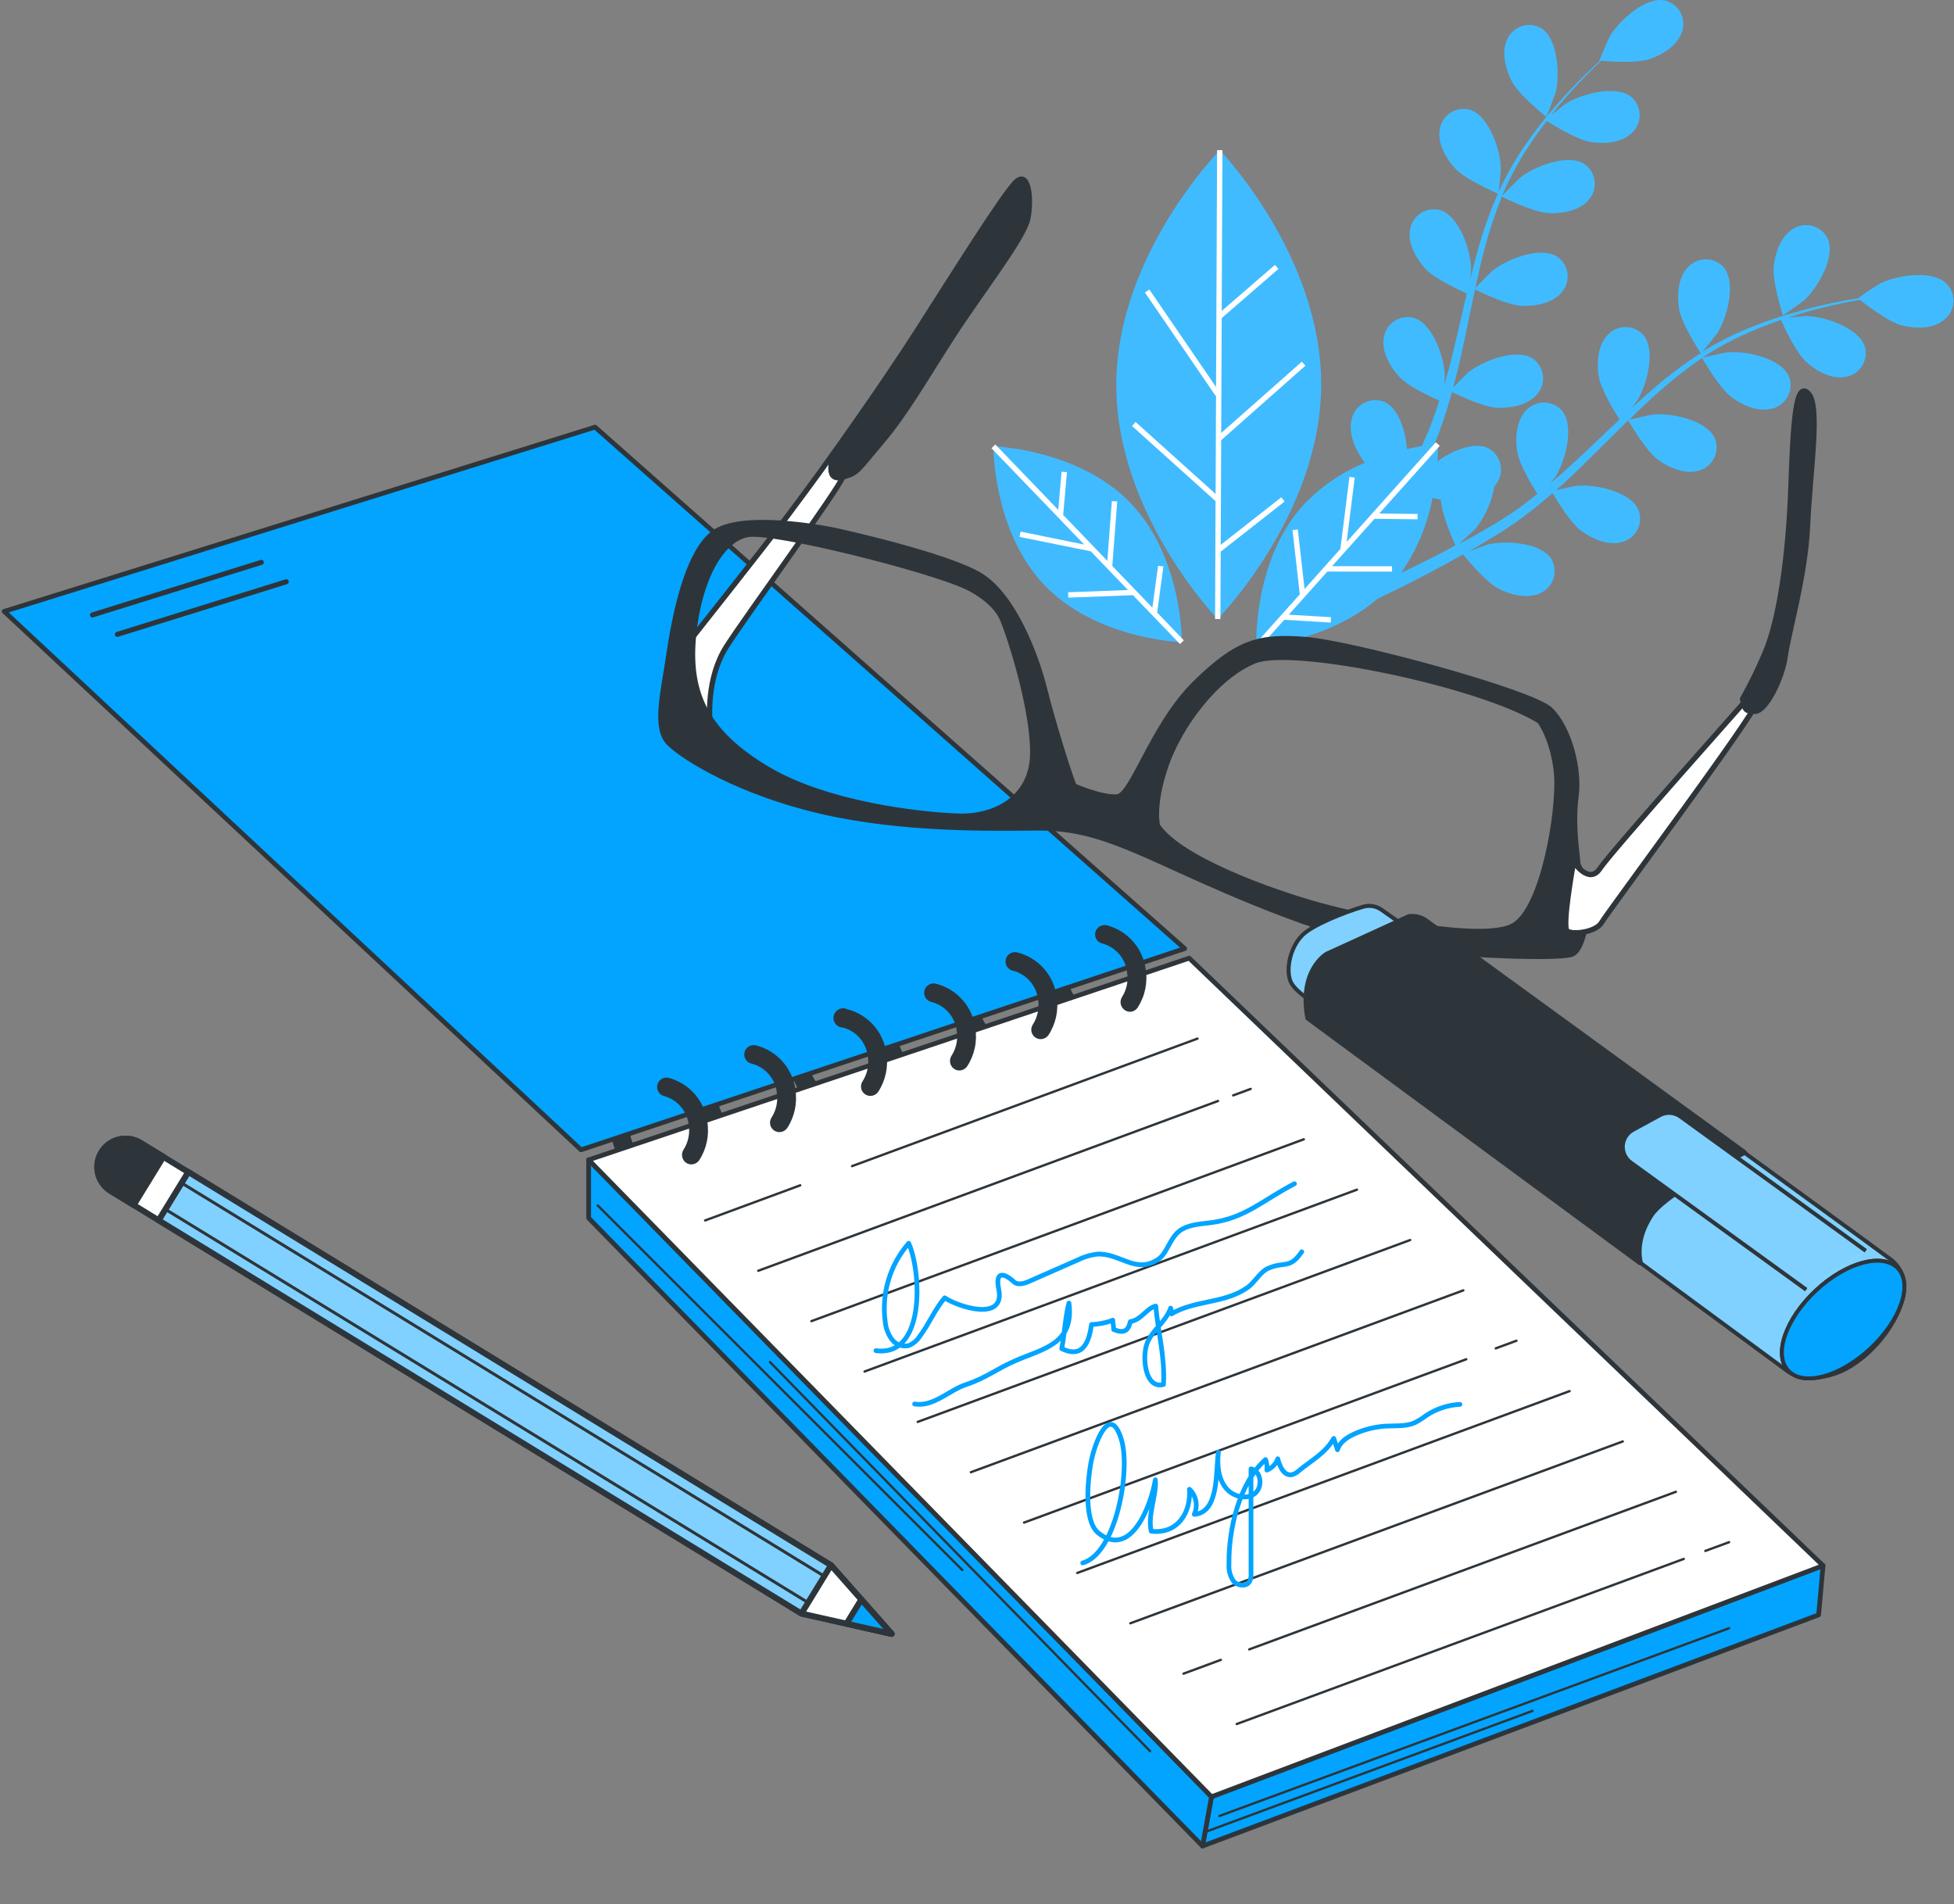 <svg width="471" height="459" viewBox="0 0 471 459" fill="none" xmlns="http://www.w3.org/2000/svg">
<rect x="0" y="0" width="471" height="459" fill="#808080" stroke="none"/>
<path d="M372.727 28.159C372.796 28.159 374.878 22.669 374.971 22.344C376.03 18.122 375.576 9.341 371.482 6.771C370.783 6.375 370.009 6.128 369.21 6.047C368.411 5.965 367.603 6.049 366.838 6.295C366.073 6.541 365.368 6.943 364.766 7.475C364.164 8.007 363.679 8.659 363.341 9.388C361.817 12.481 362.887 16.587 364.353 19.494C366.004 22.844 372.727 28.147 372.727 28.159Z" fill="#02A4FF"/>
<path d="M469.223 68.411C465.815 64.922 457.151 66.364 453.255 68.306C452.917 68.469 447.951 71.691 448.021 71.796L448.091 71.865C446.73 72.086 445.253 72.331 443.66 72.633C440.717 73.226 437.391 73.912 433.832 74.959C429.976 75.981 426.185 77.235 422.481 78.716C418.319 80.342 414.311 82.335 410.502 84.67L410.374 84.763C411.304 83.682 413.793 80.553 413.968 80.297C416.294 76.611 418.62 68.132 415.468 64.399C414.923 63.803 414.26 63.327 413.521 63.001C412.782 62.676 411.984 62.508 411.176 62.508C410.369 62.508 409.57 62.676 408.831 63.001C408.093 63.327 407.43 63.803 406.885 64.399C404.477 66.864 404.21 71.086 404.698 74.308C405.256 77.925 409.595 84.589 409.943 85.124C406.127 87.588 402.482 90.308 399.034 93.265C397.011 94.986 395.033 96.754 393.068 98.592C393.836 97.626 394.522 96.766 394.603 96.626C396.929 92.939 399.255 84.461 396.115 80.728C395.57 80.132 394.907 79.656 394.168 79.33C393.43 79.005 392.631 78.837 391.824 78.837C391.016 78.837 390.218 79.005 389.479 79.33C388.74 79.656 388.077 80.132 387.532 80.728C385.125 83.193 384.857 87.427 385.345 90.637C385.834 93.847 389.428 99.65 390.393 101.104L388.16 103.209C384.59 106.605 381.042 110.013 377.46 113.246C376.204 114.409 374.913 115.467 373.634 116.549C374.32 115.688 374.89 114.967 374.971 114.851C377.297 111.164 379.623 102.686 376.472 98.941C375.931 98.341 375.271 97.861 374.534 97.53C373.798 97.199 373 97.026 372.193 97.02C371.385 97.015 370.586 97.178 369.845 97.498C369.104 97.819 368.437 98.29 367.888 98.882C365.493 101.348 365.213 105.581 365.702 108.791C366.19 112.001 369.447 117.247 370.587 119.049C369.249 120.119 367.9 121.189 366.551 122.166C365.609 122.806 364.748 123.492 363.771 124.085L360.934 125.9C359.084 126.981 357.189 128.109 355.363 129.133C354.095 129.842 352.874 130.493 351.653 131.168C352.92 130.005 355.351 127.795 355.537 127.586C357.943 124.601 359.545 121.049 360.189 117.27C360.473 116.952 360.723 116.605 360.934 116.235C361.359 115.549 361.637 114.782 361.749 113.983C361.862 113.184 361.807 112.371 361.589 111.594C361.37 110.817 360.992 110.095 360.478 109.472C359.965 108.849 359.328 108.34 358.607 107.977C355.246 106.43 350.082 108.629 346.5 111.176C346.652 108.698 346.582 107.175 346.582 107.175L345.64 107.268L346.326 105.628C346.791 104.605 347.14 103.465 347.547 102.371C348.454 99.813 349.245 97.173 349.989 94.509C351.676 95.324 357.689 98.173 360.957 98.289C364.225 98.406 368.377 97.661 370.552 94.986C371.078 94.374 371.471 93.658 371.706 92.884C371.941 92.111 372.011 91.298 371.914 90.496C371.817 89.694 371.553 88.921 371.14 88.226C370.728 87.531 370.175 86.93 369.517 86.461C365.446 83.786 357.282 87.054 353.886 89.776C353.676 89.95 351.455 92.183 350.269 93.428C350.699 91.823 351.141 90.218 351.525 88.566C352.63 83.833 353.606 78.995 354.607 74.18C354.909 72.703 355.235 71.237 355.549 69.76C356.142 70.063 363.225 73.598 366.877 73.726C370.133 73.843 374.297 73.098 376.472 70.423C376.996 69.811 377.388 69.096 377.621 68.323C377.855 67.552 377.925 66.739 377.827 65.939C377.73 65.138 377.467 64.366 377.056 63.673C376.644 62.979 376.093 62.379 375.436 61.91C371.366 59.223 363.201 62.491 359.805 65.224C359.55 65.422 356.316 68.632 355.607 69.493C356.293 66.26 357.026 63.038 357.863 59.886C358.974 55.635 360.365 51.462 362.027 47.395C362.306 47.535 369.68 51.257 373.424 51.384C376.669 51.512 380.845 50.756 383.019 48.081C383.543 47.468 383.934 46.752 384.167 45.98C384.399 45.207 384.468 44.395 384.37 43.594C384.271 42.794 384.008 42.022 383.595 41.329C383.182 40.636 382.63 40.036 381.973 39.568C377.902 36.882 369.749 40.15 366.353 42.883C366.086 43.092 362.666 46.546 362.085 47.221C362.19 46.988 362.259 46.732 362.364 46.5C364.131 42.44 366.26 38.547 368.726 34.869C370.063 32.834 371.447 30.95 372.843 29.159C374.146 29.996 380.135 33.741 383.496 34.241C386.857 34.742 390.94 34.416 393.394 32.008C393.983 31.456 394.451 30.788 394.767 30.045C395.084 29.302 395.242 28.501 395.233 27.694C395.223 26.886 395.045 26.09 394.71 25.355C394.376 24.62 393.892 23.963 393.289 23.425C389.544 20.308 381.077 22.669 377.402 25.007C377.204 25.123 375.309 26.647 373.913 27.763C374.553 26.973 375.192 26.135 375.82 25.379C378.146 22.541 380.472 20.087 382.589 17.936C383.752 16.773 384.915 15.61 385.927 14.644C387.637 14.796 394.51 15.319 397.662 14.237C400.814 13.156 404.361 10.969 405.419 7.689C405.688 6.929 405.796 6.12 405.736 5.315C405.675 4.511 405.448 3.727 405.069 3.015C404.689 2.303 404.165 1.678 403.531 1.179C402.897 0.68 402.165 0.319 401.384 0.118C396.615 -0.917 390.184 5.084 387.997 8.841C387.811 9.167 385.45 14.598 385.532 14.656H385.636C384.613 15.586 383.531 16.61 382.368 17.738C380.228 19.855 377.844 22.262 375.39 25.065C372.744 28.051 370.274 31.189 367.993 34.462C365.423 38.133 363.185 42.025 361.306 46.093L361.236 46.244C361.422 44.825 361.783 40.847 361.771 40.533C361.678 36.184 358.933 27.833 354.258 26.438C353.478 26.234 352.664 26.195 351.868 26.323C351.073 26.451 350.312 26.743 349.635 27.181C348.958 27.618 348.38 28.191 347.936 28.864C347.493 29.537 347.194 30.295 347.059 31.09C346.419 34.462 348.524 38.138 350.711 40.557C353.165 43.278 360.468 46.372 361.05 46.686C359.228 50.84 357.694 55.115 356.456 59.479C355.712 62.026 355.049 64.608 354.409 67.213C354.525 65.98 354.618 64.887 354.607 64.724C354.514 60.375 351.769 52.024 347.094 50.628C346.314 50.427 345.502 50.39 344.708 50.518C343.913 50.647 343.154 50.94 342.479 51.377C341.803 51.814 341.226 52.387 340.783 53.059C340.34 53.731 340.041 54.487 339.906 55.281C339.255 58.653 341.371 62.328 343.546 64.748C345.721 67.167 351.932 70.004 353.572 70.737C353.339 71.737 353.095 72.726 352.862 73.726C351.757 78.529 350.687 83.333 349.478 87.996C349.059 89.648 348.582 91.253 348.117 92.858C348.21 91.776 348.28 90.846 348.28 90.706C348.187 86.357 345.442 78.006 340.767 76.611C339.988 76.409 339.175 76.372 338.381 76.5C337.586 76.629 336.827 76.921 336.152 77.359C335.476 77.796 334.899 78.369 334.456 79.041C334.013 79.713 333.715 80.469 333.579 81.263C332.928 84.647 335.033 88.322 337.219 90.741C339.406 93.16 345 95.719 346.942 96.556C346.419 98.196 345.884 99.825 345.291 101.383C344.872 102.441 344.535 103.488 344.046 104.523L342.709 107.524C341.674 107.698 340.476 107.931 339.138 108.233C338.79 103.849 337.15 98.499 333.812 96.917C333.069 96.598 332.267 96.437 331.459 96.445C330.65 96.453 329.852 96.629 329.115 96.963C328.379 97.297 327.72 97.781 327.181 98.383C326.642 98.986 326.234 99.695 325.985 100.464C324.822 103.709 326.368 107.663 328.159 110.373C328.421 110.785 328.717 111.174 329.043 111.536C323.328 113.867 318.188 117.415 313.982 121.934C301.922 135.425 302.829 155.917 302.829 155.917C302.829 155.917 319.937 154.754 332.09 144.287C335.824 142.519 340.65 140.17 346.175 137.204C348.245 136.111 350.431 134.878 352.664 133.61C353.258 134.343 358.061 140.298 361.259 141.914C364.167 143.391 368.237 144.45 371.354 142.938C372.084 142.601 372.737 142.117 373.27 141.516C373.804 140.914 374.207 140.209 374.454 139.444C374.701 138.679 374.786 137.871 374.705 137.071C374.624 136.271 374.378 135.497 373.983 134.797C371.412 130.656 362.632 130.214 358.41 131.308C358.166 131.377 355.537 132.354 353.886 132.994C354.793 132.471 355.688 131.971 356.619 131.412C358.468 130.331 360.282 129.203 362.236 127.993L365.039 126.12C365.981 125.516 366.912 124.76 367.854 124.074C370.017 122.445 372.134 120.678 374.227 118.863C375.181 120.48 378.635 126.167 381.287 128.063C383.938 129.958 387.823 131.633 391.114 130.61C391.891 130.388 392.613 130.006 393.234 129.49C393.855 128.973 394.362 128.333 394.722 127.61C395.082 126.886 395.288 126.096 395.325 125.289C395.363 124.482 395.232 123.676 394.94 122.922C393.033 118.445 384.415 116.665 380.089 117.107C379.809 117.107 376.739 117.77 375.053 118.154C376.297 117.049 377.553 115.944 378.786 114.793C382.275 111.443 385.764 107.954 389.253 104.488C390.323 103.418 391.405 102.372 392.475 101.325C392.8 101.895 396.766 108.757 399.744 110.885C402.384 112.781 406.28 114.444 409.56 113.42C410.336 113.199 411.058 112.819 411.68 112.304C412.301 111.789 412.809 111.15 413.17 110.428C413.531 109.706 413.737 108.916 413.777 108.11C413.816 107.304 413.687 106.498 413.398 105.744C411.479 101.255 402.93 99.487 398.534 99.929C398.209 99.929 393.789 100.883 392.719 101.174C395.045 98.847 397.464 96.522 399.895 94.416C403.172 91.48 406.638 88.76 410.269 86.275C410.42 86.543 414.526 93.719 417.573 95.893C420.213 97.789 424.109 99.464 427.389 98.429C428.165 98.208 428.887 97.828 429.509 97.312C430.13 96.797 430.638 96.158 430.999 95.436C431.36 94.714 431.567 93.925 431.606 93.119C431.645 92.312 431.516 91.507 431.227 90.753C429.308 86.264 420.701 84.496 416.363 84.938C416.026 84.938 411.269 85.973 410.409 86.217C410.63 86.066 410.827 85.903 411.037 85.763C414.746 83.371 418.661 81.316 422.737 79.623C424.97 78.657 427.156 77.855 429.308 77.134C429.936 78.541 432.867 84.973 435.402 87.24C437.938 89.508 441.508 91.497 444.881 90.846C445.678 90.711 446.438 90.412 447.113 89.967C447.788 89.522 448.363 88.941 448.8 88.261C449.238 87.581 449.529 86.818 449.655 86.019C449.782 85.221 449.74 84.405 449.533 83.624C448.114 78.971 439.752 76.25 435.402 76.18C435.158 76.18 432.75 76.389 430.994 76.587C431.971 76.273 432.971 75.924 433.913 75.645C437.403 74.575 440.74 73.819 443.671 73.168C445.334 72.807 446.846 72.517 448.323 72.272C449.661 73.331 455.115 77.564 458.337 78.401C461.559 79.239 465.722 79.367 468.42 77.239C469.11 76.753 469.685 76.123 470.107 75.393C470.529 74.663 470.787 73.85 470.864 73.01C470.94 72.171 470.833 71.324 470.549 70.53C470.266 69.736 469.814 69.013 469.223 68.411V68.411ZM344.895 134.576C342.36 135.867 339.964 137.041 337.754 138.065C341.496 132.637 344.067 126.49 345.302 120.015C345.965 120.177 346.64 120.317 347.315 120.445C347.512 124.108 350.431 130.621 350.804 131.459C348.78 132.575 346.791 133.669 344.895 134.576Z" fill="#02A4FF"/>
<path d="M434.879 72.389C438.089 69.446 442.566 61.922 440.531 57.455C440.168 56.735 439.659 56.098 439.036 55.584C438.414 55.071 437.691 54.693 436.914 54.474C436.138 54.256 435.324 54.201 434.525 54.314C433.726 54.426 432.959 54.704 432.274 55.129C429.308 56.874 427.924 60.875 427.552 64.108C427.11 67.899 429.785 76.029 429.785 76.029C429.785 76.029 434.611 72.645 434.879 72.389Z" fill="#02A4FF"/>
<path d="M294.036 36.195C294.036 36.195 269.206 61.386 269.078 92.602C268.95 123.818 293.501 149.207 293.501 149.207C293.501 149.207 318.355 124.015 318.46 92.811C318.564 61.607 294.036 36.195 294.036 36.195Z" fill="#02A4FF"/>
<path d="M239.455 107.582C239.455 107.582 239.304 128.098 251.853 141.135C264.402 154.173 284.895 154.801 284.895 154.801C284.895 154.801 285.058 134.285 272.509 121.247C259.96 108.21 239.455 107.582 239.455 107.582Z" fill="#02A4FF"/>
<g opacity="0.5">
<path opacity="0.5" d="M372.727 28.159C372.796 28.159 374.878 22.669 374.971 22.344C376.03 18.122 375.576 9.341 371.482 6.771C370.783 6.375 370.009 6.128 369.21 6.047C368.411 5.965 367.603 6.049 366.838 6.295C366.073 6.541 365.368 6.943 364.766 7.475C364.164 8.007 363.679 8.659 363.341 9.388C361.817 12.481 362.887 16.587 364.353 19.494C366.004 22.844 372.727 28.147 372.727 28.159Z" fill="white"/>
<path opacity="0.5" d="M469.223 68.411C465.815 64.922 457.151 66.364 453.255 68.306C452.917 68.469 447.951 71.691 448.021 71.796L448.091 71.865C446.73 72.086 445.253 72.331 443.66 72.633C440.717 73.226 437.391 73.912 433.832 74.959C429.976 75.981 426.185 77.235 422.481 78.716C418.319 80.342 414.311 82.335 410.502 84.67L410.374 84.763C411.304 83.682 413.793 80.553 413.968 80.297C416.294 76.611 418.62 68.132 415.468 64.399C414.923 63.803 414.26 63.327 413.521 63.001C412.782 62.676 411.984 62.508 411.176 62.508C410.369 62.508 409.57 62.676 408.831 63.001C408.093 63.327 407.43 63.803 406.885 64.399C404.477 66.864 404.21 71.086 404.698 74.308C405.256 77.925 409.595 84.589 409.943 85.124C406.127 87.588 402.482 90.308 399.034 93.265C397.011 94.986 395.033 96.754 393.068 98.592C393.836 97.626 394.522 96.766 394.603 96.626C396.929 92.939 399.255 84.461 396.115 80.728C395.57 80.132 394.907 79.656 394.168 79.33C393.43 79.005 392.631 78.837 391.824 78.837C391.016 78.837 390.218 79.005 389.479 79.33C388.74 79.656 388.077 80.132 387.532 80.728C385.125 83.193 384.857 87.427 385.345 90.637C385.834 93.847 389.428 99.65 390.393 101.104L388.16 103.209C384.59 106.605 381.042 110.013 377.46 113.246C376.204 114.409 374.913 115.467 373.634 116.549C374.32 115.688 374.89 114.967 374.971 114.851C377.297 111.164 379.623 102.686 376.472 98.941C375.931 98.341 375.271 97.861 374.534 97.53C373.798 97.199 373 97.026 372.193 97.02C371.385 97.015 370.586 97.178 369.845 97.498C369.104 97.819 368.437 98.29 367.888 98.882C365.493 101.348 365.213 105.581 365.702 108.791C366.19 112.001 369.447 117.247 370.587 119.049C369.249 120.119 367.9 121.189 366.551 122.166C365.609 122.806 364.748 123.492 363.771 124.085L360.934 125.9C359.084 126.981 357.189 128.109 355.363 129.133C354.095 129.842 352.874 130.493 351.653 131.168C352.92 130.005 355.351 127.795 355.537 127.586C357.943 124.601 359.545 121.049 360.189 117.27C360.473 116.952 360.723 116.605 360.934 116.235C361.359 115.549 361.637 114.782 361.749 113.983C361.862 113.184 361.807 112.371 361.589 111.594C361.37 110.817 360.992 110.095 360.478 109.472C359.965 108.849 359.328 108.34 358.607 107.977C355.246 106.43 350.082 108.629 346.5 111.176C346.652 108.698 346.582 107.175 346.582 107.175L345.64 107.268L346.326 105.628C346.791 104.605 347.14 103.465 347.547 102.371C348.454 99.813 349.245 97.173 349.989 94.509C351.676 95.324 357.689 98.173 360.957 98.289C364.225 98.406 368.377 97.661 370.552 94.986C371.078 94.374 371.471 93.658 371.706 92.884C371.941 92.111 372.011 91.298 371.914 90.496C371.817 89.694 371.553 88.921 371.14 88.226C370.728 87.531 370.175 86.93 369.517 86.461C365.446 83.786 357.282 87.054 353.886 89.776C353.676 89.95 351.455 92.183 350.269 93.428C350.699 91.823 351.141 90.218 351.525 88.566C352.63 83.833 353.606 78.995 354.607 74.18C354.909 72.703 355.235 71.237 355.549 69.76C356.142 70.063 363.225 73.598 366.877 73.726C370.133 73.843 374.297 73.098 376.472 70.423C376.996 69.811 377.388 69.096 377.621 68.323C377.855 67.552 377.925 66.739 377.827 65.939C377.73 65.138 377.467 64.366 377.056 63.673C376.644 62.979 376.093 62.379 375.436 61.91C371.366 59.223 363.201 62.491 359.805 65.224C359.55 65.422 356.316 68.632 355.607 69.493C356.293 66.26 357.026 63.038 357.863 59.886C358.974 55.635 360.365 51.462 362.027 47.395C362.306 47.535 369.68 51.257 373.424 51.384C376.669 51.512 380.845 50.756 383.019 48.081C383.543 47.468 383.934 46.752 384.167 45.98C384.399 45.207 384.468 44.395 384.37 43.594C384.271 42.794 384.008 42.022 383.595 41.329C383.182 40.636 382.63 40.036 381.973 39.568C377.902 36.882 369.749 40.15 366.353 42.883C366.086 43.092 362.666 46.546 362.085 47.221C362.19 46.988 362.259 46.732 362.364 46.5C364.131 42.44 366.26 38.547 368.726 34.869C370.063 32.834 371.447 30.95 372.843 29.159C374.146 29.996 380.135 33.741 383.496 34.241C386.857 34.742 390.94 34.416 393.394 32.008C393.983 31.456 394.451 30.788 394.767 30.045C395.084 29.302 395.242 28.501 395.233 27.694C395.223 26.886 395.045 26.09 394.71 25.355C394.376 24.62 393.892 23.963 393.289 23.425C389.544 20.308 381.077 22.669 377.402 25.007C377.204 25.123 375.309 26.647 373.913 27.763C374.553 26.973 375.192 26.135 375.82 25.379C378.146 22.541 380.472 20.087 382.589 17.936C383.752 16.773 384.915 15.61 385.927 14.644C387.637 14.796 394.51 15.319 397.662 14.237C400.814 13.156 404.361 10.969 405.419 7.689C405.688 6.929 405.796 6.12 405.736 5.315C405.675 4.511 405.448 3.727 405.069 3.015C404.689 2.303 404.165 1.678 403.531 1.179C402.897 0.68 402.165 0.319 401.384 0.118C396.615 -0.917 390.184 5.084 387.997 8.841C387.811 9.167 385.45 14.598 385.532 14.656H385.636C384.613 15.586 383.531 16.61 382.368 17.738C380.228 19.855 377.844 22.262 375.39 25.065C372.744 28.051 370.274 31.189 367.993 34.462C365.423 38.133 363.185 42.025 361.306 46.093L361.236 46.244C361.422 44.825 361.783 40.847 361.771 40.533C361.678 36.184 358.933 27.833 354.258 26.438C353.478 26.234 352.664 26.195 351.868 26.323C351.073 26.451 350.312 26.743 349.635 27.181C348.958 27.618 348.38 28.191 347.936 28.864C347.493 29.537 347.194 30.295 347.059 31.09C346.419 34.462 348.524 38.138 350.711 40.557C353.165 43.278 360.468 46.372 361.05 46.686C359.228 50.84 357.694 55.115 356.456 59.479C355.712 62.026 355.049 64.608 354.409 67.213C354.525 65.98 354.618 64.887 354.607 64.724C354.514 60.375 351.769 52.024 347.094 50.628C346.314 50.427 345.502 50.39 344.708 50.518C343.913 50.647 343.154 50.94 342.479 51.377C341.803 51.814 341.226 52.387 340.783 53.059C340.34 53.731 340.041 54.487 339.906 55.281C339.255 58.653 341.371 62.328 343.546 64.748C345.721 67.167 351.932 70.004 353.572 70.737C353.339 71.737 353.095 72.726 352.862 73.726C351.757 78.529 350.687 83.333 349.478 87.996C349.059 89.648 348.582 91.253 348.117 92.858C348.21 91.776 348.28 90.846 348.28 90.706C348.187 86.357 345.442 78.006 340.767 76.611C339.988 76.409 339.175 76.372 338.381 76.5C337.586 76.629 336.827 76.921 336.152 77.359C335.476 77.796 334.899 78.369 334.456 79.041C334.013 79.713 333.715 80.469 333.579 81.263C332.928 84.647 335.033 88.322 337.219 90.741C339.406 93.16 345 95.719 346.942 96.556C346.419 98.196 345.884 99.825 345.291 101.383C344.872 102.441 344.535 103.488 344.046 104.523L342.709 107.524C341.674 107.698 340.476 107.931 339.138 108.233C338.79 103.849 337.15 98.499 333.812 96.917C333.069 96.598 332.267 96.437 331.459 96.445C330.65 96.453 329.852 96.629 329.115 96.963C328.379 97.297 327.72 97.781 327.181 98.383C326.642 98.986 326.234 99.695 325.985 100.464C324.822 103.709 326.368 107.663 328.159 110.373C328.421 110.785 328.717 111.174 329.043 111.536C323.328 113.867 318.188 117.415 313.982 121.934C301.922 135.425 302.829 155.917 302.829 155.917C302.829 155.917 319.937 154.754 332.09 144.287C335.824 142.519 340.65 140.17 346.175 137.204C348.245 136.111 350.431 134.878 352.664 133.61C353.258 134.343 358.061 140.298 361.259 141.914C364.167 143.391 368.237 144.45 371.354 142.938C372.084 142.601 372.737 142.117 373.27 141.516C373.804 140.914 374.207 140.209 374.454 139.444C374.701 138.679 374.786 137.871 374.705 137.071C374.624 136.271 374.378 135.497 373.983 134.797C371.412 130.656 362.632 130.214 358.41 131.308C358.166 131.377 355.537 132.354 353.886 132.994C354.793 132.471 355.688 131.971 356.619 131.412C358.468 130.331 360.282 129.203 362.236 127.993L365.039 126.12C365.981 125.516 366.912 124.76 367.854 124.074C370.017 122.445 372.134 120.678 374.227 118.863C375.181 120.48 378.635 126.167 381.287 128.063C383.938 129.958 387.823 131.633 391.114 130.61C391.891 130.388 392.613 130.006 393.234 129.49C393.855 128.973 394.362 128.333 394.722 127.61C395.082 126.886 395.288 126.096 395.325 125.289C395.363 124.482 395.232 123.676 394.94 122.922C393.033 118.445 384.415 116.665 380.089 117.107C379.809 117.107 376.739 117.77 375.053 118.154C376.297 117.049 377.553 115.944 378.786 114.793C382.275 111.443 385.764 107.954 389.253 104.488C390.323 103.418 391.405 102.372 392.475 101.325C392.8 101.895 396.766 108.757 399.744 110.885C402.384 112.781 406.28 114.444 409.56 113.42C410.336 113.199 411.058 112.819 411.68 112.304C412.301 111.789 412.809 111.15 413.17 110.428C413.531 109.706 413.737 108.916 413.777 108.11C413.816 107.304 413.687 106.498 413.398 105.744C411.479 101.255 402.93 99.487 398.534 99.929C398.209 99.929 393.789 100.883 392.719 101.174C395.045 98.847 397.464 96.522 399.895 94.416C403.172 91.48 406.638 88.76 410.269 86.275C410.42 86.543 414.526 93.719 417.573 95.893C420.213 97.789 424.109 99.464 427.389 98.429C428.165 98.208 428.887 97.828 429.509 97.312C430.13 96.797 430.638 96.158 430.999 95.436C431.36 94.714 431.567 93.925 431.606 93.119C431.645 92.312 431.516 91.507 431.227 90.753C429.308 86.264 420.701 84.496 416.363 84.938C416.026 84.938 411.269 85.973 410.409 86.217C410.63 86.066 410.827 85.903 411.037 85.763C414.746 83.371 418.661 81.316 422.737 79.623C424.97 78.657 427.156 77.855 429.308 77.134C429.936 78.541 432.867 84.973 435.402 87.24C437.938 89.508 441.508 91.497 444.881 90.846C445.678 90.711 446.438 90.412 447.113 89.967C447.788 89.522 448.363 88.941 448.8 88.261C449.238 87.581 449.529 86.818 449.655 86.019C449.782 85.221 449.74 84.405 449.533 83.624C448.114 78.971 439.752 76.25 435.402 76.18C435.158 76.18 432.75 76.389 430.994 76.587C431.971 76.273 432.971 75.924 433.913 75.645C437.403 74.575 440.74 73.819 443.671 73.168C445.334 72.807 446.846 72.517 448.323 72.272C449.661 73.331 455.115 77.564 458.337 78.401C461.559 79.239 465.722 79.367 468.42 77.239C469.11 76.753 469.685 76.123 470.107 75.393C470.529 74.663 470.787 73.85 470.864 73.01C470.94 72.171 470.833 71.324 470.549 70.53C470.266 69.736 469.814 69.013 469.223 68.411V68.411ZM344.895 134.576C342.36 135.867 339.964 137.041 337.754 138.065C341.496 132.637 344.067 126.49 345.302 120.015C345.965 120.177 346.64 120.317 347.315 120.445C347.512 124.108 350.431 130.621 350.804 131.459C348.78 132.575 346.791 133.669 344.895 134.576Z" fill="white"/>
<path opacity="0.5" d="M434.879 72.389C438.089 69.446 442.566 61.922 440.531 57.455C440.168 56.735 439.659 56.098 439.036 55.584C438.414 55.071 437.691 54.693 436.914 54.474C436.138 54.256 435.324 54.201 434.525 54.314C433.726 54.426 432.959 54.704 432.274 55.129C429.308 56.874 427.924 60.875 427.552 64.108C427.11 67.899 429.785 76.029 429.785 76.029C429.785 76.029 434.611 72.645 434.879 72.389Z" fill="white"/>
<path opacity="0.5" d="M294.036 36.195C294.036 36.195 269.206 61.386 269.078 92.602C268.95 123.818 293.501 149.207 293.501 149.207C293.501 149.207 318.355 124.015 318.46 92.811C318.564 61.607 294.036 36.195 294.036 36.195Z" fill="white"/>
<path opacity="0.5" d="M239.455 107.582C239.455 107.582 239.304 128.098 251.853 141.135C264.402 154.173 284.895 154.801 284.895 154.801C284.895 154.801 285.058 134.285 272.509 121.247C259.96 108.21 239.455 107.582 239.455 107.582Z" fill="white"/>
</g>
<path d="M309.644 120.887L308.853 119.863L294.246 131.331L294.362 106.105L314.657 88.148L313.796 87.182L294.362 104.372L294.49 76.669L308.155 64.829L307.318 63.852L294.49 74.947L294.664 36.195H293.373L293.117 93.288L277.044 69.784L275.974 70.505L293.013 95.405L293.117 95.335L293.013 119.061L273.73 101.72L272.869 102.686L293.001 120.794V120.782L292.885 149.207L294.176 149.218L294.246 132.971L309.644 120.887Z" fill="white"/>
<path d="M347.047 107.466L346.093 106.605L324.601 130.633L326.554 115.107L325.275 114.956L323.089 132.308H323.1L314.459 141.973L312.831 127.633L311.551 127.772L313.308 143.264L302.398 155.452L303.364 156.313L309.563 149.393L320.763 150.067L320.832 148.776L310.656 148.16L319.949 137.774L335.545 137.786V136.495L321.1 136.472L331.323 125.051L341.685 125.179L341.709 123.888L332.474 123.771L347.047 107.466Z" fill="white"/>
<path d="M280.429 136.541L279.15 136.367L277.777 146.473L268.112 136.425L269.299 120.875L268.008 120.782L266.914 135.18L256.273 124.132L257.18 113.804L255.889 113.699L255.087 122.899L239.921 107.14L238.99 108.035L261.344 131.261L246.015 128.144L245.759 129.412L262.902 132.889V132.866L271.892 142.217L257.471 142.763L257.517 144.054L273.09 143.461L284.43 155.243L285.36 154.347L278.929 147.66L280.429 136.541Z" fill="white"/>
<path d="M289.861 444.976L438.368 389.255L439.438 377.381L292.024 433.09L289.861 444.976Z" fill="#02A4FF" stroke="#2E353A" stroke-width="1.136" stroke-linecap="round" stroke-linejoin="round"/>
<path d="M264.856 248.006C262.246 247.986 259.724 247.066 257.715 245.401C255.19 243.318 253.532 240.37 253.063 237.131C253.004 236.553 253.17 235.974 253.526 235.514C253.882 235.054 254.401 234.749 254.975 234.661C255.55 234.573 256.137 234.709 256.614 235.041C257.092 235.373 257.423 235.876 257.54 236.445C257.844 238.569 258.926 240.505 260.576 241.877C261.294 242.496 262.137 242.951 263.048 243.213C263.959 243.474 264.916 243.534 265.853 243.389C266.79 243.244 267.684 242.898 268.473 242.373C269.263 241.849 269.929 241.16 270.427 240.353C270.769 239.878 271.282 239.554 271.858 239.449C272.434 239.344 273.029 239.465 273.517 239.788C274.005 240.112 274.35 240.611 274.478 241.182C274.607 241.754 274.509 242.352 274.206 242.854C273.358 244.185 272.235 245.32 270.914 246.185C269.592 247.049 268.102 247.622 266.542 247.866C265.985 247.959 265.421 248.006 264.856 248.006V248.006Z" fill="#2E353A"/>
<path d="M243.421 254.623C237.688 254.623 232.559 250.064 231.593 243.761C231.547 243.468 231.559 243.168 231.629 242.879C231.698 242.591 231.824 242.319 231.999 242.079C232.174 241.839 232.395 241.636 232.649 241.481C232.902 241.327 233.184 241.224 233.477 241.179C234.071 241.101 234.671 241.254 235.154 241.607C235.637 241.96 235.965 242.486 236.071 243.075C236.746 247.506 240.479 250.623 244.375 250.053C245.31 249.9 246.202 249.551 246.992 249.028C247.782 248.504 248.452 247.819 248.957 247.017C249.3 246.542 249.813 246.218 250.389 246.113C250.965 246.008 251.559 246.13 252.048 246.453C252.536 246.776 252.881 247.275 253.009 247.847C253.138 248.418 253.04 249.017 252.737 249.518C251.888 250.849 250.766 251.985 249.444 252.849C248.123 253.713 246.633 254.286 245.073 254.53C244.526 254.607 243.973 254.638 243.421 254.623Z" fill="#2E353A"/>
<path d="M223.812 262.148C221.205 262.13 218.683 261.214 216.672 259.555C214.15 257.47 212.492 254.523 212.019 251.285C211.961 250.707 212.126 250.128 212.482 249.668C212.838 249.208 213.357 248.903 213.932 248.815C214.507 248.727 215.094 248.863 215.571 249.195C216.048 249.527 216.38 250.03 216.497 250.599C216.8 252.723 217.882 254.659 219.533 256.031C220.258 256.638 221.103 257.087 222.012 257.347C222.922 257.608 223.876 257.674 224.813 257.543C225.746 257.39 226.637 257.04 227.425 256.517C228.213 255.994 228.881 255.308 229.383 254.507C229.764 254.139 230.258 253.911 230.785 253.862C231.312 253.812 231.841 253.944 232.283 254.236C232.724 254.527 233.054 254.961 233.216 255.465C233.378 255.969 233.364 256.513 233.175 257.008C232.322 258.338 231.198 259.473 229.874 260.337C228.551 261.201 227.06 261.775 225.499 262.02C224.941 262.11 224.377 262.152 223.812 262.148V262.148Z" fill="#2E353A"/>
<path d="M202.378 268.289C196.645 268.289 191.516 263.718 190.55 257.426C190.49 257.126 190.492 256.817 190.554 256.518C190.617 256.218 190.74 255.935 190.915 255.684C191.09 255.433 191.314 255.22 191.574 255.058C191.833 254.896 192.123 254.788 192.425 254.741C192.727 254.694 193.036 254.709 193.333 254.784C193.629 254.859 193.907 254.994 194.15 255.179C194.394 255.365 194.597 255.598 194.748 255.864C194.898 256.13 194.994 256.424 195.028 256.728C195.714 261.16 199.436 264.276 203.332 263.707C204.266 263.554 205.157 263.206 205.946 262.685C206.736 262.164 207.407 261.481 207.914 260.683C208.067 260.412 208.274 260.177 208.522 259.99C208.77 259.803 209.054 259.669 209.356 259.596C209.658 259.523 209.972 259.513 210.278 259.566C210.584 259.62 210.875 259.736 211.135 259.906C211.394 260.077 211.616 260.299 211.786 260.559C211.956 260.819 212.07 261.111 212.123 261.418C212.175 261.724 212.164 262.037 212.091 262.339C212.017 262.641 211.882 262.924 211.694 263.172C210.844 264.503 209.721 265.638 208.4 266.504C207.079 267.37 205.59 267.947 204.03 268.196C203.482 268.267 202.93 268.298 202.378 268.289Z" fill="#2E353A"/>
<path d="M180.432 277.012C174.71 277.012 169.581 272.452 168.604 266.149C168.639 265.621 168.854 265.121 169.212 264.731C169.57 264.341 170.05 264.085 170.573 264.005C171.096 263.925 171.631 264.026 172.089 264.291C172.547 264.556 172.902 264.969 173.093 265.463C173.768 269.894 177.501 272.999 181.397 272.441C182.332 272.286 183.223 271.936 184.013 271.413C184.802 270.89 185.473 270.206 185.979 269.405C186.322 268.93 186.835 268.606 187.411 268.501C187.987 268.396 188.581 268.518 189.07 268.841C189.558 269.164 189.903 269.663 190.031 270.235C190.16 270.806 190.062 271.405 189.759 271.906C188.909 273.236 187.786 274.37 186.465 275.234C185.144 276.098 183.654 276.672 182.095 276.918C181.543 276.989 180.988 277.02 180.432 277.012Z" fill="#2E353A"/>
<path d="M159.183 284.792C156.575 284.776 154.053 283.86 152.042 282.199C149.52 280.114 147.863 277.167 147.39 273.93C147.332 273.351 147.497 272.772 147.853 272.312C148.209 271.852 148.728 271.547 149.303 271.459C149.878 271.371 150.464 271.507 150.942 271.839C151.419 272.171 151.751 272.674 151.868 273.243C152.171 275.368 153.253 277.303 154.903 278.675C155.621 279.294 156.465 279.749 157.376 280.011C158.287 280.272 159.244 280.332 160.181 280.187C161.117 280.042 162.011 279.696 162.801 279.172C163.591 278.647 164.257 277.958 164.754 277.151C165.134 276.783 165.629 276.555 166.156 276.506C166.683 276.456 167.211 276.588 167.653 276.88C168.095 277.171 168.425 277.605 168.587 278.109C168.749 278.613 168.735 279.157 168.546 279.652C167.693 280.982 166.568 282.117 165.245 282.981C163.922 283.845 162.431 284.419 160.87 284.664C160.312 284.754 159.748 284.797 159.183 284.792Z" fill="#2E353A"/>
<path d="M293.932 437.73L416.829 392.454" stroke="#2E353A" stroke-width="0.568" stroke-linecap="round" stroke-linejoin="round"/>
<path d="M290.698 441.51L369.389 412.399" stroke="#2E353A" stroke-width="0.568" stroke-linecap="round" stroke-linejoin="round"/>
<path d="M141.889 279.57V293.608L289.861 444.976L292.024 433.09L141.889 279.57Z" fill="#02A4FF" stroke="#2E353A" stroke-width="1.136" stroke-linecap="round" stroke-linejoin="round"/>
<path d="M144.087 290.584L231.954 378.439" stroke="#2E353A" stroke-width="0.568" stroke-linecap="round" stroke-linejoin="round"/>
<path d="M185.596 328.313L277.219 422.099" stroke="#2E353A" stroke-width="0.568" stroke-linecap="round" stroke-linejoin="round"/>
<path d="M141.889 279.57L292.024 433.09L439.438 377.381L286.651 230.956L141.889 279.57Z" fill="white" stroke="#2E353A" stroke-width="1.136" stroke-linecap="round" stroke-linejoin="round"/>
<path d="M140.051 277.151L1 147.369L143.436 102.953L285.558 228.641L140.051 277.151Z" fill="#02A4FF" stroke="#2E353A" stroke-width="1.136" stroke-linecap="round" stroke-linejoin="round"/>
<path d="M22.283 148.229L62.989 135.552" stroke="#2E353A" stroke-width="1.211" stroke-linecap="round" stroke-linejoin="round"/>
<path d="M28.296 152.905L69.002 140.228" stroke="#2E353A" stroke-width="1.211" stroke-linecap="round" stroke-linejoin="round"/>
<path d="M166.638 280.664C166.196 280.666 165.762 280.537 165.394 280.291C164.903 279.951 164.562 279.436 164.441 278.851C164.319 278.267 164.428 277.658 164.743 277.151C165.905 275.347 166.352 273.174 165.999 271.057C165.801 269.452 165.131 267.943 164.072 266.721C163.014 265.499 161.616 264.619 160.056 264.195C159.492 264.041 159.01 263.675 158.71 263.175C158.41 262.674 158.314 262.077 158.443 261.507C158.572 260.938 158.915 260.44 159.402 260.117C159.889 259.795 160.481 259.672 161.056 259.776C163.504 260.403 165.709 261.746 167.389 263.634C169.069 265.521 170.148 267.867 170.488 270.371C171.019 273.607 170.323 276.926 168.534 279.675C168.32 279.979 168.036 280.228 167.707 280.4C167.377 280.572 167.01 280.662 166.638 280.664Z" fill="#2E353A"/>
<path d="M187.863 272.883C187.421 272.886 186.987 272.756 186.619 272.511C186.37 272.347 186.155 272.136 185.988 271.89C185.821 271.643 185.704 271.366 185.645 271.074C185.585 270.782 185.584 270.481 185.642 270.189C185.699 269.897 185.814 269.618 185.979 269.371C187.136 267.564 187.583 265.393 187.235 263.276C187.038 261.672 186.367 260.162 185.309 258.94C184.251 257.718 182.852 256.839 181.292 256.415C180.988 256.364 180.697 256.252 180.438 256.085C180.178 255.919 179.955 255.701 179.783 255.445C179.61 255.189 179.492 254.901 179.434 254.598C179.377 254.295 179.382 253.983 179.45 253.682C179.517 253.381 179.645 253.097 179.826 252.847C180.007 252.597 180.237 252.387 180.502 252.229C180.767 252.071 181.061 251.969 181.367 251.929C181.673 251.888 181.984 251.911 182.281 251.995C184.729 252.622 186.934 253.966 188.614 255.853C190.294 257.74 191.373 260.086 191.713 262.59C192.245 265.827 191.548 269.145 189.759 271.894C189.545 272.199 189.261 272.447 188.932 272.619C188.602 272.791 188.235 272.882 187.863 272.883V272.883Z" fill="#2E353A"/>
<path d="M272.311 243.877C271.913 243.857 271.526 243.735 271.189 243.523C270.852 243.31 270.574 243.015 270.384 242.664C270.194 242.314 270.097 241.921 270.102 241.522C270.107 241.124 270.215 240.733 270.415 240.388C271.578 238.588 272.026 236.419 271.671 234.305C271.476 232.699 270.806 231.187 269.748 229.962C268.689 228.738 267.29 227.857 265.728 227.432C265.438 227.369 265.163 227.248 264.919 227.078C264.676 226.908 264.469 226.691 264.31 226.44C264.15 226.189 264.043 225.909 263.993 225.616C263.943 225.323 263.952 225.023 264.018 224.734C264.162 224.154 264.524 223.651 265.029 223.331C265.533 223.01 266.142 222.896 266.728 223.012C269.176 223.64 271.381 224.983 273.061 226.87C274.742 228.758 275.821 231.104 276.16 233.608C276.693 236.846 275.992 240.166 274.195 242.912C273.985 243.215 273.703 243.462 273.374 243.631C273.045 243.799 272.68 243.884 272.311 243.877V243.877Z" fill="#2E353A"/>
<path d="M250.841 250.471C250.399 250.474 249.965 250.344 249.597 250.099C249.348 249.936 249.133 249.725 248.966 249.478C248.799 249.232 248.682 248.954 248.623 248.662C248.563 248.37 248.562 248.07 248.62 247.777C248.677 247.485 248.792 247.207 248.957 246.959C250.115 245.153 250.563 242.982 250.213 240.865C250.016 239.26 249.345 237.751 248.287 236.529C247.229 235.307 245.83 234.427 244.27 234.003C243.966 233.952 243.675 233.84 243.416 233.674C243.156 233.507 242.933 233.289 242.761 233.033C242.588 232.778 242.47 232.489 242.412 232.186C242.355 231.883 242.36 231.571 242.428 231.27C242.495 230.969 242.623 230.685 242.804 230.435C242.985 230.185 243.215 229.975 243.48 229.817C243.745 229.659 244.039 229.557 244.345 229.517C244.651 229.477 244.962 229.499 245.259 229.583C247.708 230.208 249.915 231.55 251.596 233.438C253.276 235.326 254.354 237.673 254.691 240.179C255.223 243.415 254.526 246.733 252.737 249.483C252.523 249.787 252.239 250.036 251.91 250.208C251.58 250.38 251.213 250.47 250.841 250.471V250.471Z" fill="#2E353A"/>
<path d="M231.233 258.031C230.789 258.03 230.356 257.896 229.988 257.647C229.498 257.307 229.156 256.792 229.035 256.207C228.914 255.623 229.022 255.014 229.337 254.507C230.505 252.705 230.957 250.531 230.605 248.413C230.407 246.808 229.737 245.299 228.678 244.077C227.62 242.855 226.222 241.975 224.662 241.551C224.357 241.501 224.066 241.389 223.807 241.222C223.547 241.055 223.324 240.837 223.152 240.582C222.979 240.326 222.861 240.037 222.804 239.734C222.747 239.431 222.752 239.12 222.819 238.819C222.886 238.517 223.014 238.233 223.195 237.983C223.376 237.734 223.606 237.523 223.871 237.365C224.136 237.207 224.431 237.105 224.737 237.065C225.043 237.025 225.353 237.047 225.65 237.131C228.098 237.759 230.303 239.102 231.983 240.989C233.664 242.877 234.743 245.223 235.082 247.727C235.614 250.963 234.917 254.282 233.129 257.031C232.916 257.337 232.633 257.588 232.303 257.762C231.973 257.936 231.606 258.029 231.233 258.031V258.031Z" fill="#2E353A"/>
<path d="M209.798 264.16C209.356 264.157 208.925 264.028 208.554 263.788C208.304 263.625 208.09 263.414 207.923 263.167C207.756 262.92 207.639 262.643 207.579 262.351C207.52 262.059 207.519 261.758 207.576 261.466C207.634 261.174 207.748 260.896 207.914 260.648C209.071 258.841 209.518 256.67 209.17 254.554C208.973 252.949 208.302 251.439 207.244 250.217C206.185 248.995 204.787 248.116 203.227 247.692C202.878 247.692 202.534 247.614 202.22 247.463C201.906 247.312 201.629 247.093 201.411 246.821C201.193 246.549 201.039 246.231 200.96 245.892C200.881 245.552 200.88 245.199 200.956 244.859C201.032 244.519 201.183 244.2 201.399 243.926C201.614 243.652 201.889 243.431 202.202 243.277C202.515 243.124 202.858 243.043 203.207 243.04C203.555 243.037 203.9 243.112 204.215 243.261C206.666 243.884 208.873 245.226 210.554 247.114C212.235 249.002 213.312 251.35 213.648 253.856C214.18 257.092 213.483 260.411 211.694 263.16C211.481 263.466 211.198 263.717 210.868 263.891C210.538 264.065 210.171 264.158 209.798 264.16V264.16Z" fill="#2E353A"/>
<path d="M411.06 373.834L416.782 371.729" stroke="#2E353A" stroke-width="0.568" stroke-linecap="round" stroke-linejoin="round"/>
<path d="M298.095 415.563L405.861 375.764" stroke="#2E353A" stroke-width="0.568" stroke-linecap="round" stroke-linejoin="round"/>
<path d="M301.119 397.571L403.966 359.586" stroke="#2E353A" stroke-width="0.568" stroke-linecap="round" stroke-linejoin="round"/>
<path d="M285.279 403.421L294.28 400.095" stroke="#2E353A" stroke-width="0.568" stroke-linecap="round" stroke-linejoin="round"/>
<path d="M272.462 391.279L391.161 347.444" stroke="#2E353A" stroke-width="0.568" stroke-linecap="round" stroke-linejoin="round"/>
<path d="M259.657 379.149L378.344 335.314" stroke="#2E353A" stroke-width="0.568" stroke-linecap="round" stroke-linejoin="round"/>
<path d="M360.55 325.01L365.528 323.172" stroke="#2E353A" stroke-width="0.568" stroke-linecap="round" stroke-linejoin="round"/>
<path d="M246.841 367.007L353.432 327.638" stroke="#2E353A" stroke-width="0.568" stroke-linecap="round" stroke-linejoin="round"/>
<path d="M234.024 354.865L352.722 311.03" stroke="#2E353A" stroke-width="0.568" stroke-linecap="round" stroke-linejoin="round"/>
<path d="M221.208 342.734L339.906 298.9" stroke="#2E353A" stroke-width="0.568" stroke-linecap="round" stroke-linejoin="round"/>
<path d="M208.402 330.592L327.089 286.758" stroke="#2E353A" stroke-width="0.568" stroke-linecap="round" stroke-linejoin="round"/>
<path d="M195.586 318.45L314.273 274.616" stroke="#2E353A" stroke-width="0.568" stroke-linecap="round" stroke-linejoin="round"/>
<path d="M297.258 264.032L301.468 262.474" stroke="#2E353A" stroke-width="0.568" stroke-linecap="round" stroke-linejoin="round"/>
<path d="M182.77 306.308L293.606 265.381" stroke="#2E353A" stroke-width="0.568" stroke-linecap="round" stroke-linejoin="round"/>
<path d="M205.39 281.082L288.651 250.344" stroke="#2E353A" stroke-width="0.568" stroke-linecap="round" stroke-linejoin="round"/>
<path d="M169.965 294.178L192.888 285.711" stroke="#2E353A" stroke-width="0.568" stroke-linecap="round" stroke-linejoin="round"/>
<g style="mix-blend-mode:multiply">
<path d="M211.136 325.568C223.15 327.138 222.091 306.576 219.044 299.679C216.821 302.227 215.165 305.218 214.184 308.454C213.204 311.69 212.922 315.097 213.357 318.45C213.484 320.016 214.03 321.519 214.939 322.8C215.399 323.434 216.037 323.918 216.771 324.191C217.506 324.464 218.305 324.514 219.068 324.335C220.161 323.871 221.087 323.084 221.719 322.079C223.929 319.148 225.394 315.519 227.72 312.833C230.942 315.008 242.386 318.729 240.735 310.728C239.828 306.308 242.026 306.808 244.387 308.971C245.364 309.855 246.899 309.379 248.108 308.844L259.739 303.726C261.219 302.971 262.822 302.487 264.472 302.296C270.055 302.017 273.707 307.204 279.184 303.54C281.51 302.005 282.045 297.841 285 296.26C287.105 295.097 289.582 295.027 291.978 294.701C300.212 293.608 304.422 289.258 312.028 285.327" stroke="#02A4FF" stroke-width="1.136" stroke-linecap="round" stroke-linejoin="round"/>
</g>
<g style="mix-blend-mode:multiply">
<path d="M220.463 338.419C224.964 339.187 228.814 335.081 232.791 333.767C237.874 332.069 240.083 329.999 244.968 327.894C251.423 325.126 259.006 323.847 257.657 314.089C256.738 317.578 256.633 321.416 255.924 325.068C261.157 327.661 262.565 323.207 263.1 319.253C264.856 319.208 266.592 318.858 268.229 318.218C268.229 318.95 268.461 319.776 268.45 320.474C270.962 321.486 271.939 320.799 272.462 318.578C275.242 318.055 276.23 315.45 278.58 314.81C279.173 321.334 280.836 327.045 280.452 333.721C275.998 334.884 275.3 327.196 276.428 324.009C277.591 320.637 280.94 318.834 282.173 315.31C282.429 315.74 282.231 316.24 282.371 316.706C287.977 313.356 295.164 314.263 300.724 310.344C302.468 309.111 303.713 306.645 305.562 305.785C309.586 303.924 310.784 306.11 313.784 301.726" stroke="#02A4FF" stroke-width="1.136" stroke-linecap="round" stroke-linejoin="round"/>
</g>
<g style="mix-blend-mode:multiply">
<path d="M260.983 376.741C269.066 374.415 272.613 354.33 270.287 346.956C267.566 338.036 263.821 347.817 262.948 352.608C262.251 356.446 261.134 366.565 264.716 369.484C272.66 375.927 277.51 362.68 278.486 356.691C278.835 360.436 276.579 365.053 277.498 369.088C283.929 369.844 287.116 364.494 286.709 358.97C287.508 359.734 288.049 360.728 288.257 361.814C288.466 362.9 288.331 364.024 287.872 365.029C294.013 364.599 293.001 354.237 293.687 350.061C293.338 352.98 293.606 356.4 295.571 358.761C297.211 360.715 300.34 361.575 302.398 360.063C304.457 358.551 304.05 354.574 301.549 354.05V379.23C301.628 379.958 301.482 380.693 301.131 381.335C300.305 382.498 298.281 382.254 297.339 381.137C296.509 379.919 296.12 378.455 296.234 376.985C296.118 368.739 298.665 357.447 305.05 351.817C305.378 352.62 305.486 353.495 305.364 354.353C305.975 354.115 306.528 353.747 306.983 353.275C307.439 352.804 307.787 352.239 308.004 351.62C308.423 353.469 309.516 355.795 311.389 355.469C312.01 355.306 312.579 354.986 313.04 354.539C316.11 352.004 319.437 350.329 321.495 346.723C321.786 347.631 322.088 348.538 322.391 349.457C322.879 347.7 324.554 346.549 326.194 345.758C328.696 344.582 331.4 343.899 334.161 343.746C336.487 343.63 339.022 343.874 341.139 342.874C342.076 342.373 342.974 341.801 343.825 341.164C346.235 339.576 349.026 338.661 351.908 338.512" stroke="#02A4FF" stroke-width="1.136" stroke-linecap="round" stroke-linejoin="round"/>
</g>
<path d="M165.161 155.871C165.161 155.871 183.712 132.494 189.992 124.132C196.272 115.769 200.82 109.338 200.82 109.338C200.82 109.338 204.169 111.978 203.146 114.979C202.122 117.979 180.06 148.113 175.152 155.766C170.244 163.419 170.93 173.107 171.29 176.445C171.651 179.782 161.916 168.873 165.161 155.871Z" fill="white" stroke="#2E353A" stroke-width="1.273" stroke-linecap="round" stroke-linejoin="round"/>
<path d="M200.82 109.338C200.82 109.338 212.369 93.277 220.94 79.902C229.512 66.527 242.026 46.441 245.003 43.767C247.98 41.092 248.702 48.07 247.736 52.745C246.771 57.42 236.525 70.47 229.605 81.169C222.685 91.869 218.405 99.569 212.45 106.593C206.495 113.618 206.844 113.955 203.146 114.979C199.447 116.002 200.168 112.339 200.82 109.338Z" fill="#2E353A" stroke="#2E353A" stroke-width="1.273" stroke-linecap="round" stroke-linejoin="round"/>
<path d="M161.172 158.22C162.451 149.555 165.347 133.552 171.965 128.516C178.583 123.48 198.61 127.353 200.273 127.656C201.936 127.958 228.29 133.796 236.327 138.739C244.363 143.682 249.76 157.964 251.818 166.233C253.877 174.502 258.296 188.505 258.959 189.494C258.959 189.494 265.647 192.436 269.31 192.087C272.974 191.738 277.847 174.712 288.105 164.651C298.363 154.591 303.689 153.219 315.017 154.184C326.345 155.15 369.377 166.815 373.738 171.106C378.1 175.398 380.821 185.063 379.879 192.041C378.937 199.019 380.31 206.695 380.31 208.021C380.31 209.347 384.345 213.661 383.368 217.325C382.391 220.988 381.787 228.955 378.798 230.014C375.809 231.072 353.816 230.514 337.487 228.292C321.158 226.071 298.444 216.22 283.406 209.335C268.368 202.45 261.03 199.484 250.039 199.565C239.048 199.647 217.742 200.112 198.063 195.576C178.385 191.041 165.01 182.783 161.312 179.166C157.613 175.549 159.904 166.896 161.172 158.22ZM279.01 199.065C284.395 207.032 306.097 214.883 317.774 218.127C329.45 221.372 357.456 227.187 364.76 223.152C372.064 219.116 375.902 195.099 375.227 186.772C374.553 178.445 371.145 173.816 371.145 173.816C356.758 164.919 311.738 155.557 302.433 159.29C293.129 163.023 284.232 175.061 280.964 184.737C277.696 194.413 279.01 199.065 279.01 199.065V199.065ZM185.003 185.377C199.378 193.936 222.045 196.449 231.035 196.728C240.025 197.007 248.655 192.285 248.922 181.957C249.19 171.63 243.747 154.347 241.712 149.393C239.676 144.438 233.001 141.461 233.001 141.461C223.987 137.192 186.619 127.783 180.292 128.83C173.965 129.877 168.429 139.484 167.138 153.521C165.848 167.559 170.628 176.817 185.003 185.377Z" fill="#2E353A" stroke="#2E353A" stroke-width="1.273" stroke-linecap="round" stroke-linejoin="round"/>
<path d="M379.309 207.73C379.309 207.73 383.008 213.371 385.648 209.358C388.288 205.346 422.341 167.152 422.341 167.152C422.341 167.152 423.667 166.803 423.353 169.478C423.039 172.153 387.392 220.012 386.066 222.349C384.741 224.687 379.088 225.397 377.762 224.408C376.437 223.419 379.309 207.73 379.309 207.73Z" fill="white" stroke="#2E353A" stroke-width="1.273" stroke-linecap="round" stroke-linejoin="round"/>
<path d="M420.015 168.49C421.961 165.025 423.716 161.457 425.272 157.801C428.877 149.788 431.087 134.122 431.669 117.793C432.25 101.464 432.832 91.811 435.844 94.788C438.856 97.766 436.274 113.781 435.716 126.423C435.158 139.065 431.227 151.765 430.273 158.441C429.552 163.477 425.691 171.455 423.027 171.467C420.364 171.478 420.701 170.816 420.015 168.49Z" fill="#2E353A" stroke="#2E353A" stroke-width="1.273" stroke-linecap="round" stroke-linejoin="round"/>
<path d="M200.273 377.253L214.916 393.826L193.144 388.918L38.228 294.143L45.37 282.478L200.273 377.253Z" fill="white" stroke="#2E353A" stroke-width="1.436" stroke-linecap="round" stroke-linejoin="round"/>
<g style="mix-blend-mode:multiply" opacity="0.5">
<path d="M200.273 377.253L214.916 393.826L193.144 388.918L38.228 294.143L45.37 282.478L200.273 377.253Z" fill="#02A4FF"/>
<path d="M200.273 377.253L214.916 393.826L193.144 388.918L38.228 294.143L45.37 282.478L200.273 377.253Z" stroke="#2E353A" stroke-width="1.436" stroke-linecap="round" stroke-linejoin="round"/>
</g>
<path d="M43.748 285.133L39.857 291.492L194.768 386.273L198.659 379.914L43.748 285.133Z" stroke="#2E353A" stroke-width="0.718" stroke-linecap="round" stroke-linejoin="round"/>
<path d="M200.308 377.288L193.178 388.93L214.915 393.826L200.308 377.288Z" fill="white" stroke="#2E353A" stroke-width="1.436" stroke-linecap="round" stroke-linejoin="round"/>
<path d="M204.041 391.372L214.916 393.826L207.612 385.557L204.041 391.372Z" fill="#02A4FF" stroke="#2E353A" stroke-width="1.436" stroke-linecap="round" stroke-linejoin="round"/>
<path d="M24.458 277.698C23.988 278.463 23.674 279.313 23.533 280.199C23.392 281.086 23.428 281.991 23.637 282.864C23.847 283.737 24.227 284.56 24.755 285.286C25.283 286.012 25.949 286.627 26.715 287.095L38.228 294.143L45.369 282.513L33.855 275.465C32.313 274.517 30.457 274.22 28.695 274.638C26.934 275.057 25.41 276.157 24.458 277.698V277.698Z" fill="white" stroke="#2E353A" stroke-width="1.436" stroke-linecap="round" stroke-linejoin="round"/>
<path d="M24.458 277.698C23.988 278.463 23.674 279.313 23.533 280.199C23.392 281.086 23.428 281.991 23.637 282.864C23.847 283.737 24.227 284.56 24.755 285.286C25.283 286.012 25.949 286.627 26.715 287.095L32.227 290.468L39.368 278.837L33.855 275.465C32.313 274.517 30.457 274.22 28.695 274.638C26.934 275.057 25.41 276.157 24.458 277.698V277.698Z" fill="#2E353A" stroke="#2E353A" stroke-width="1.436" stroke-linecap="round" stroke-linejoin="round"/>
<path d="M337.068 222.163L332.986 219.291C332.354 218.847 331.631 218.553 330.87 218.428C330.109 218.303 329.329 218.351 328.59 218.569C324.275 219.826 316.134 223.024 313.808 225.548C310.784 228.665 309.83 234.305 311.284 236.957C312.738 239.609 318.704 242.993 318.704 242.993L343.697 227.781L337.068 222.163Z" fill="white" stroke="#2E353A" stroke-width="0.947" stroke-miterlimit="10"/>
<g style="mix-blend-mode:multiply" opacity="0.5">
<path d="M337.068 222.163L332.986 219.291C332.354 218.847 331.631 218.553 330.87 218.428C330.109 218.303 329.329 218.351 328.59 218.569C324.275 219.826 316.134 223.024 313.808 225.548C310.784 228.665 309.83 234.305 311.284 236.957C312.738 239.609 318.704 242.993 318.704 242.993L343.697 227.781L337.068 222.163Z" fill="#02A4FF"/>
<path d="M337.068 222.163L332.986 219.291C332.354 218.847 331.631 218.553 330.87 218.428C330.109 218.303 329.329 218.351 328.59 218.569C324.275 219.826 316.134 223.024 313.808 225.548C310.784 228.665 309.83 234.305 311.284 236.957C312.738 239.609 318.704 242.993 318.704 242.993L343.697 227.781L337.068 222.163Z" stroke="#2E353A" stroke-width="0.947" stroke-miterlimit="10"/>
</g>
<path d="M339.615 220.989L319.844 230.025C319.844 230.025 313.156 233.805 315.273 245.377L431.052 330.627C431.052 330.627 435.077 333.558 442.345 331.081C449.614 328.603 457.058 320.032 458.628 312.786C460.198 305.541 455.139 303.261 454.197 302.459C453.255 301.656 343.523 221.849 343.523 221.849C342.363 221.109 340.979 220.804 339.615 220.989V220.989Z" fill="white" stroke="#2E353A" stroke-width="0.947" stroke-miterlimit="10"/>
<g style="mix-blend-mode:multiply" opacity="0.5">
<path d="M339.615 220.989L319.844 230.025C319.844 230.025 313.156 233.805 315.273 245.377L431.052 330.627C431.052 330.627 435.077 333.558 442.345 331.081C449.614 328.603 457.058 320.032 458.628 312.786C460.198 305.541 455.139 303.261 454.197 302.459C453.255 301.656 343.523 221.849 343.523 221.849C342.363 221.109 340.979 220.804 339.615 220.989V220.989Z" fill="#02A4FF"/>
<path d="M339.615 220.989L319.844 230.025C319.844 230.025 313.156 233.805 315.273 245.377L431.052 330.627C431.052 330.627 435.077 333.558 442.345 331.081C449.614 328.603 457.058 320.032 458.628 312.786C460.198 305.541 455.139 303.261 454.197 302.459C453.255 301.656 343.523 221.849 343.523 221.849C342.363 221.109 340.979 220.804 339.615 220.989V220.989Z" stroke="#2E353A" stroke-width="0.947" stroke-miterlimit="10"/>
</g>
<path d="M450.835 325.068C443.543 331.871 434.716 334.267 431.064 330.406C427.412 326.545 430.424 317.88 437.716 311.065C445.009 304.25 453.836 301.865 457.488 305.727C461.14 309.588 458.116 318.252 450.835 325.068Z" fill="white" stroke="#2E353A" stroke-width="0.947" stroke-miterlimit="10"/>
<g style="mix-blend-mode:multiply">
<path d="M450.835 325.068C443.543 331.871 434.716 334.267 431.064 330.406C427.412 326.545 430.424 317.88 437.716 311.065C445.009 304.25 453.836 301.865 457.488 305.727C461.14 309.588 458.116 318.252 450.835 325.068Z" fill="#02A4FF"/>
<path d="M450.835 325.068C443.543 331.871 434.716 334.267 431.064 330.406C427.412 326.545 430.424 317.88 437.716 311.065C445.009 304.25 453.836 301.865 457.488 305.727C461.14 309.588 458.116 318.252 450.835 325.068Z" stroke="#2E353A" stroke-width="0.947" stroke-miterlimit="10"/>
</g>
<path d="M343.511 221.849C342.355 221.112 340.975 220.807 339.615 220.988L319.844 230.025C319.844 230.025 313.156 233.805 315.273 245.377L395.336 304.331C394.766 301.609 394.871 297.632 397.929 292.91C400.767 288.502 413.514 281.396 420.399 277.791C387.811 254.077 343.511 221.849 343.511 221.849Z" fill="#2E353A" stroke="#2E353A" stroke-width="1.273" stroke-linecap="round" stroke-linejoin="round"/>
<path d="M435.379 310.856L393.091 280.21C392.458 279.752 391.951 279.142 391.616 278.436C391.281 277.731 391.129 276.952 391.174 276.172C391.219 275.392 391.46 274.636 391.875 273.974C392.289 273.312 392.863 272.765 393.545 272.383L400.093 268.812C400.861 268.396 401.731 268.205 402.603 268.26C403.475 268.316 404.314 268.616 405.024 269.126L449.73 301.505" fill="white"/>
<path d="M435.379 310.856L393.091 280.21C392.458 279.752 391.951 279.142 391.616 278.436C391.281 277.731 391.129 276.952 391.174 276.172C391.219 275.392 391.46 274.636 391.875 273.974C392.289 273.312 392.863 272.765 393.545 272.383L400.093 268.812C400.861 268.396 401.731 268.205 402.603 268.26C403.475 268.316 404.314 268.616 405.024 269.126L449.73 301.505" stroke="#2E353A" stroke-width="0.947" stroke-miterlimit="10"/>
<g style="mix-blend-mode:multiply" opacity="0.5">
<path d="M435.379 310.856L393.091 280.21C392.458 279.752 391.951 279.142 391.616 278.436C391.281 277.731 391.129 276.952 391.174 276.172C391.219 275.392 391.46 274.636 391.875 273.974C392.289 273.312 392.863 272.765 393.545 272.383L400.093 268.812C400.861 268.396 401.731 268.205 402.603 268.26C403.475 268.316 404.314 268.616 405.024 269.126L449.73 301.505" fill="#02A4FF"/>
<path d="M435.379 310.856L393.091 280.21C392.458 279.752 391.951 279.142 391.616 278.436C391.281 277.731 391.129 276.952 391.174 276.172C391.219 275.392 391.46 274.636 391.875 273.974C392.289 273.312 392.863 272.765 393.545 272.383L400.093 268.812C400.861 268.396 401.731 268.205 402.603 268.26C403.475 268.316 404.314 268.616 405.024 269.126L449.73 301.505" stroke="#2E353A" stroke-width="0.947" stroke-miterlimit="10"/>
</g>
</svg>
